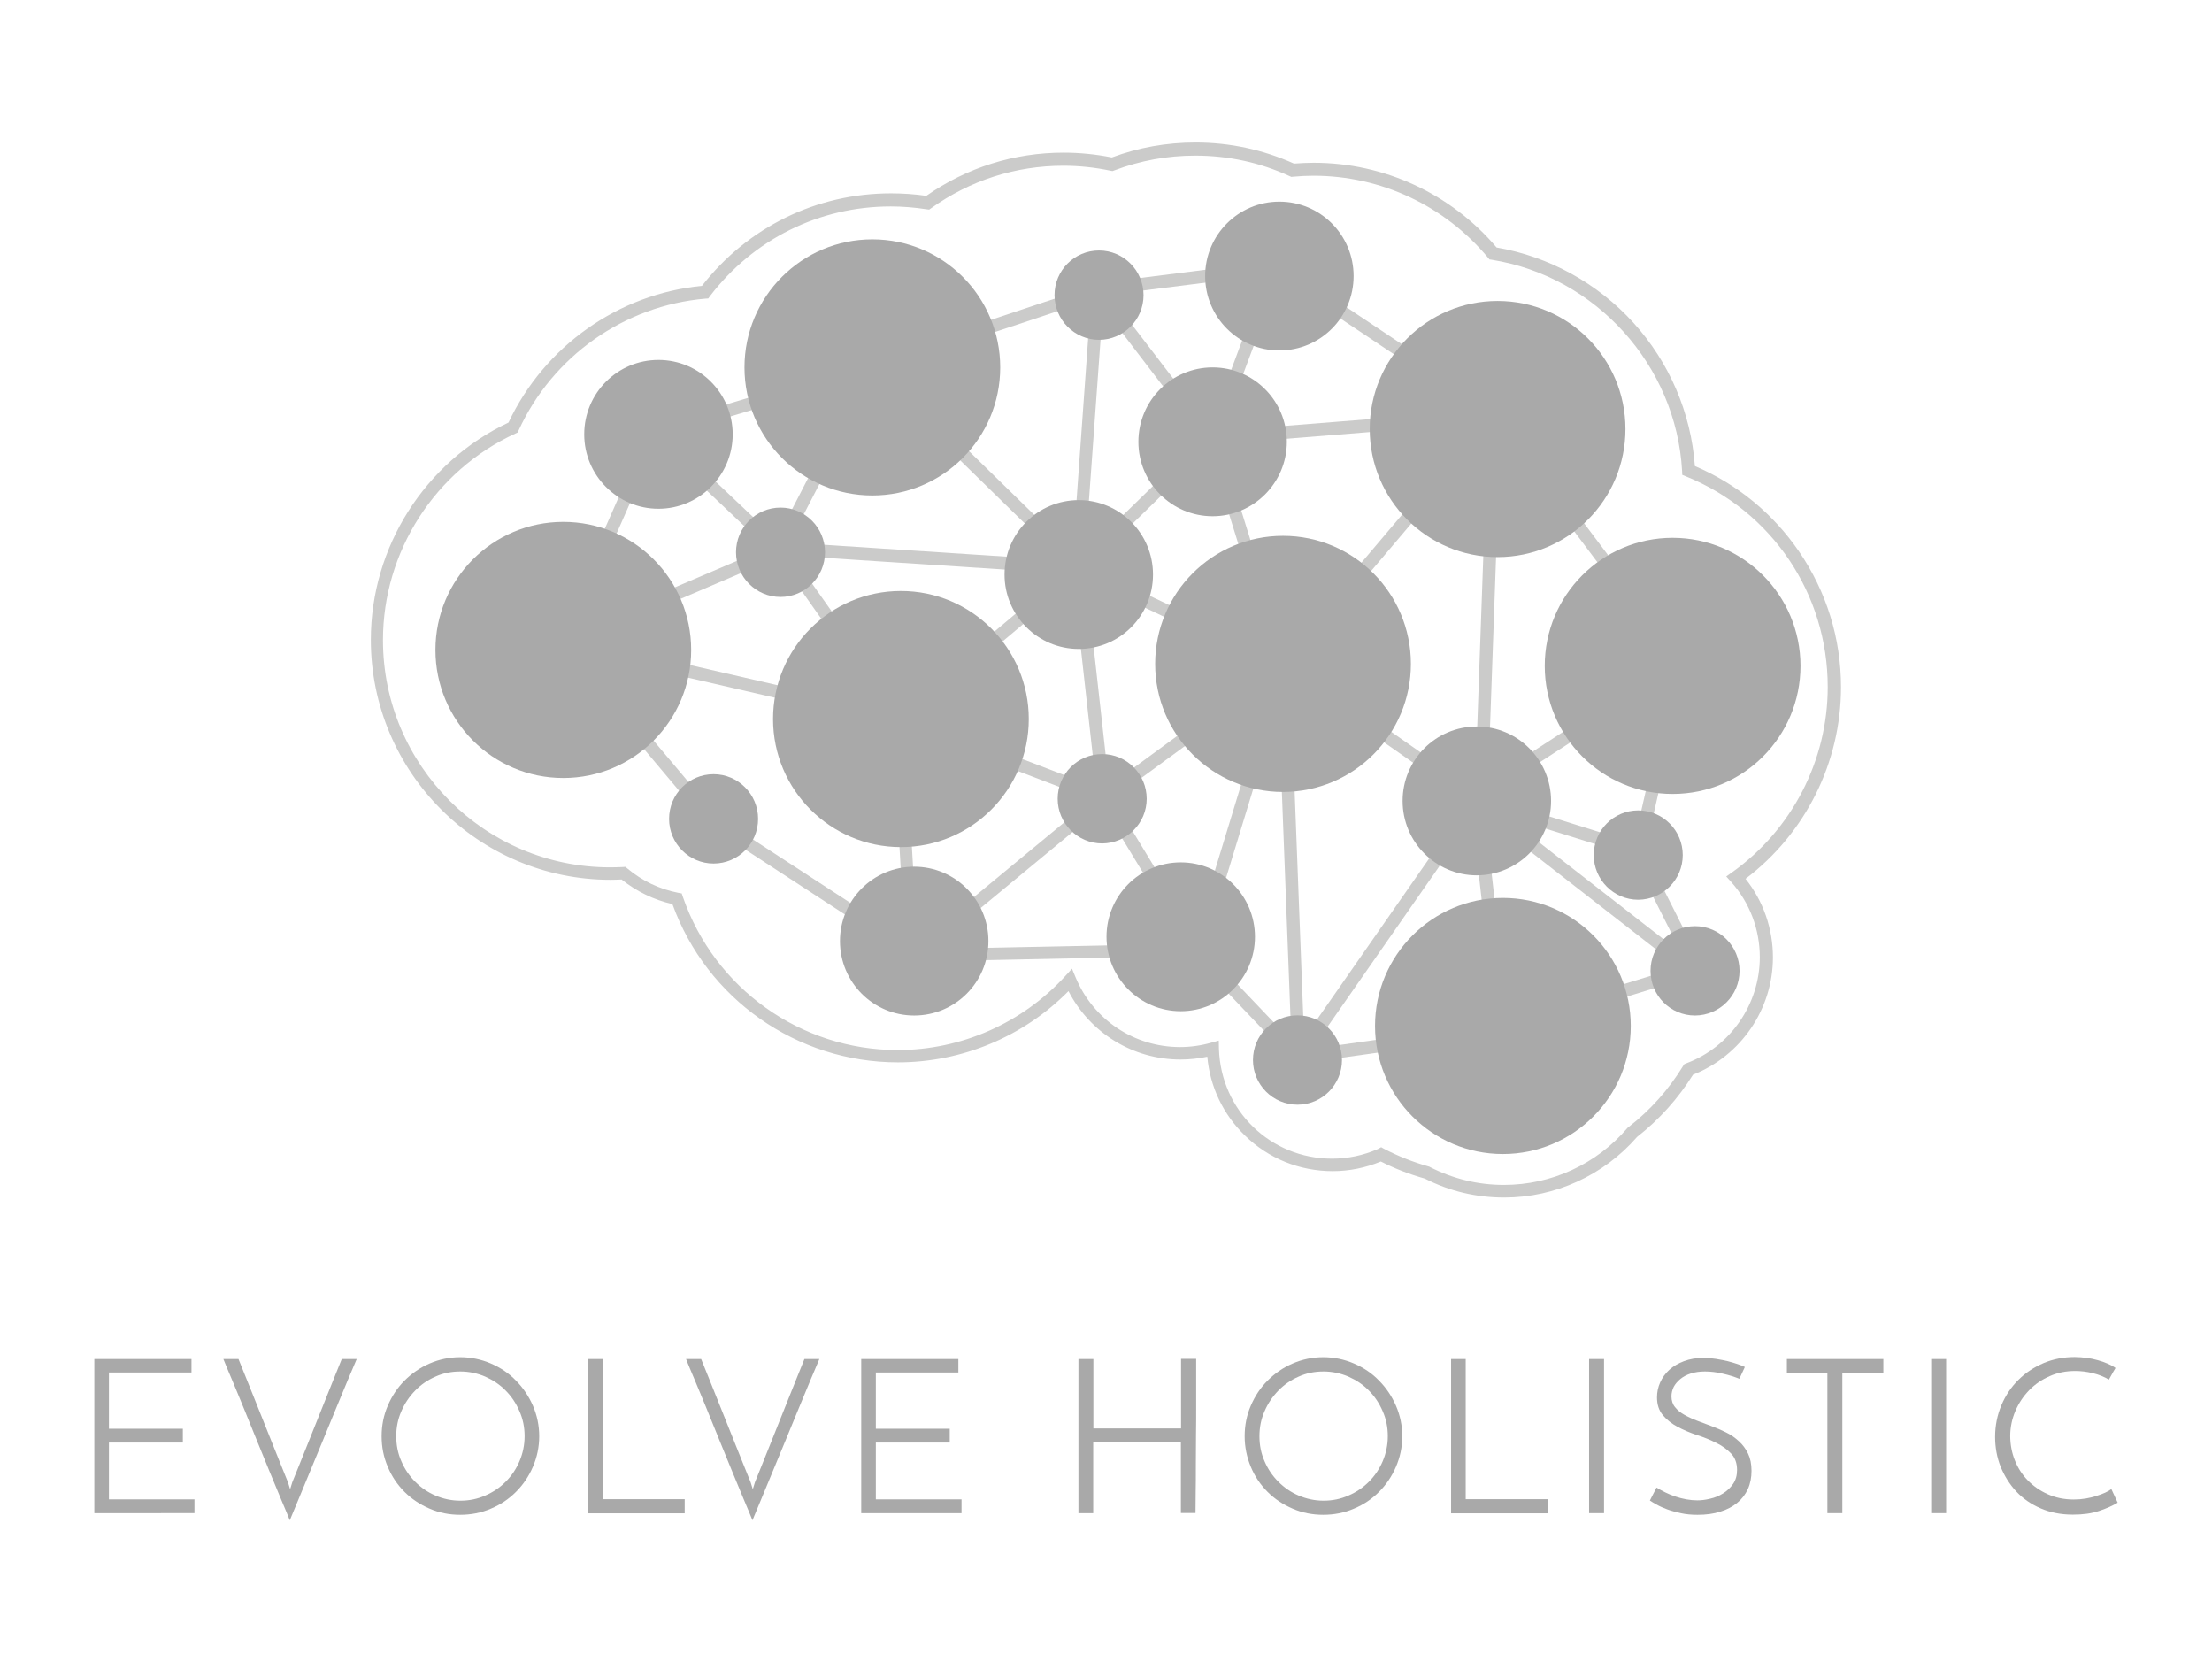 <?xml version="1.0" encoding="utf-8"?>
<!-- Generator: Adobe Illustrator 21.0.2, SVG Export Plug-In . SVG Version: 6.00 Build 0)  -->
<svg version="1.1" id="Layer_1" xmlns="http://www.w3.org/2000/svg" xmlns:xlink="http://www.w3.org/1999/xlink" x="0px" y="0px"
	 viewBox="0 0 1332 996" style="enable-background:new 0 0 1332 996;" xml:space="preserve">
<style type="text/css">
	.Arched_x0020_Green{fill:url(#SVGID_1_);stroke:#FFFFFF;stroke-width:0.25;stroke-miterlimit:1;}
	.st0{fill:#A9A9A9;}
	.st1{clip-path:url(#SVGID_3_);}
	.st2{clip-path:url(#SVGID_5_);fill:#CBCBCA;}
	.st3{clip-path:url(#SVGID_7_);}
	.st4{clip-path:url(#SVGID_9_);fill:#CBCBCA;}
	.st5{clip-path:url(#SVGID_11_);}
	.st6{clip-path:url(#SVGID_13_);fill:#CBCBCA;}
	.st7{clip-path:url(#SVGID_15_);}
	.st8{clip-path:url(#SVGID_17_);fill:#CBCBCA;}
	.st9{clip-path:url(#SVGID_19_);}
	.st10{clip-path:url(#SVGID_21_);fill:#CBCBCA;}
	.st11{clip-path:url(#SVGID_23_);}
	.st12{clip-path:url(#SVGID_25_);fill:#CBCBCA;}
	.st13{clip-path:url(#SVGID_27_);}
	.st14{clip-path:url(#SVGID_29_);fill:#CBCBCA;}
	.st15{clip-path:url(#SVGID_31_);}
	.st16{clip-path:url(#SVGID_33_);fill:#CBCBCA;}
	.st17{clip-path:url(#SVGID_35_);}
	.st18{clip-path:url(#SVGID_37_);fill:#CBCBCA;}
	.st19{clip-path:url(#SVGID_39_);}
	.st20{clip-path:url(#SVGID_41_);fill:#CBCBCA;}
	.st21{clip-path:url(#SVGID_43_);}
	.st22{clip-path:url(#SVGID_45_);fill:#CBCBCA;}
	.st23{clip-path:url(#SVGID_47_);}
	.st24{clip-path:url(#SVGID_49_);fill:#CBCBCA;}
	.st25{clip-path:url(#SVGID_51_);}
	.st26{clip-path:url(#SVGID_53_);fill:#CBCBCA;}
	.st27{clip-path:url(#SVGID_55_);}
	.st28{clip-path:url(#SVGID_57_);fill:#CBCBCA;}
	.st29{clip-path:url(#SVGID_59_);}
	.st30{clip-path:url(#SVGID_61_);fill:#CBCBCA;}
	.st31{clip-path:url(#SVGID_63_);}
	.st32{clip-path:url(#SVGID_65_);fill:#CBCBCA;}
	.st33{clip-path:url(#SVGID_67_);}
	.st34{clip-path:url(#SVGID_69_);fill:#CBCBCA;}
	.st35{clip-path:url(#SVGID_71_);}
	.st36{clip-path:url(#SVGID_73_);fill:#CBCBCA;}
	.st37{clip-path:url(#SVGID_75_);}
	.st38{clip-path:url(#SVGID_77_);fill:#CBCBCA;}
	.st39{clip-path:url(#SVGID_79_);}
	.st40{clip-path:url(#SVGID_81_);fill:#CBCBCA;}
	.st41{clip-path:url(#SVGID_83_);}
	.st42{clip-path:url(#SVGID_85_);fill:#CBCBCA;}
	.st43{clip-path:url(#SVGID_87_);}
	.st44{clip-path:url(#SVGID_89_);fill:#CBCBCA;}
	.st45{clip-path:url(#SVGID_91_);}
	.st46{clip-path:url(#SVGID_93_);fill:#CBCBCA;}
	.st47{clip-path:url(#SVGID_95_);}
	.st48{clip-path:url(#SVGID_97_);fill:#CBCBCA;}
	.st49{clip-path:url(#SVGID_99_);}
	.st50{clip-path:url(#SVGID_101_);fill:#CBCBCA;}
	.st51{clip-path:url(#SVGID_103_);}
	.st52{clip-path:url(#SVGID_105_);fill:#CBCBCA;}
	.st53{clip-path:url(#SVGID_107_);}
	.st54{clip-path:url(#SVGID_109_);fill:#CBCBCA;}
	.st55{clip-path:url(#SVGID_111_);}
	.st56{clip-path:url(#SVGID_113_);fill:#CBCBCA;}
	.st57{clip-path:url(#SVGID_115_);}
	.st58{clip-path:url(#SVGID_117_);fill:#CBCBCA;}
	.st59{clip-path:url(#SVGID_119_);}
	.st60{clip-path:url(#SVGID_121_);fill:#CBCBCA;}
	.st61{clip-path:url(#SVGID_123_);}
	.st62{clip-path:url(#SVGID_125_);fill:#CBCBCA;}
	.st63{clip-path:url(#SVGID_127_);}
	.st64{clip-path:url(#SVGID_129_);fill:#CBCBCA;}
	.st65{clip-path:url(#SVGID_131_);}
	.st66{clip-path:url(#SVGID_133_);fill:#CBCBCA;}
	.st67{clip-path:url(#SVGID_135_);}
	.st68{clip-path:url(#SVGID_137_);fill:#CBCBCA;}
	.st69{clip-path:url(#SVGID_139_);}
	.st70{clip-path:url(#SVGID_141_);fill:#CBCBCA;}
	.st71{clip-path:url(#SVGID_143_);}
	.st72{clip-path:url(#SVGID_145_);fill:#CBCBCA;}
	.st73{clip-path:url(#SVGID_147_);}
	.st74{clip-path:url(#SVGID_149_);fill:#CBCBCA;}
	.st75{clip-path:url(#SVGID_151_);}
	.st76{clip-path:url(#SVGID_153_);fill:#CBCBCA;}
	.st77{clip-path:url(#SVGID_155_);}
	.st78{clip-path:url(#SVGID_157_);fill:#CBCBCA;}
	.st79{clip-path:url(#SVGID_159_);}
	.st80{clip-path:url(#SVGID_161_);fill:#CBCBCA;}
	.st81{clip-path:url(#SVGID_163_);}
	.st82{clip-path:url(#SVGID_165_);fill:#CBCBCA;}
	.st83{clip-path:url(#SVGID_167_);}
	.st84{clip-path:url(#SVGID_169_);fill:#CBCBCA;}
	.st85{clip-path:url(#SVGID_171_);}
	.st86{clip-path:url(#SVGID_173_);fill:#CBCBCA;}
	.st87{clip-path:url(#SVGID_175_);}
	.st88{clip-path:url(#SVGID_177_);fill:#CBCBCA;}
	.st89{clip-path:url(#SVGID_179_);}
	.st90{clip-path:url(#SVGID_181_);fill:#CBCBCA;}
	.st91{clip-path:url(#SVGID_183_);}
	.st92{clip-path:url(#SVGID_185_);fill:#CBCBCA;}
	.st93{clip-path:url(#SVGID_187_);}
	.st94{clip-path:url(#SVGID_189_);fill:#A9A9A9;}
	.st95{clip-path:url(#SVGID_191_);}
	.st96{clip-path:url(#SVGID_193_);fill:#A9A9A9;}
	.st97{clip-path:url(#SVGID_195_);}
	.st98{clip-path:url(#SVGID_197_);fill:#A9A9A9;}
	.st99{clip-path:url(#SVGID_199_);}
	.st100{clip-path:url(#SVGID_201_);fill:#A9A9A9;}
	.st101{clip-path:url(#SVGID_203_);}
	.st102{clip-path:url(#SVGID_205_);fill:#A9A9A9;}
	.st103{clip-path:url(#SVGID_207_);}
	.st104{clip-path:url(#SVGID_209_);fill:#A9A9A9;}
	.st105{clip-path:url(#SVGID_211_);}
	.st106{clip-path:url(#SVGID_213_);fill:#A9A9A9;}
	.st107{clip-path:url(#SVGID_215_);}
	.st108{clip-path:url(#SVGID_217_);fill:#A9A9A9;}
	.st109{clip-path:url(#SVGID_219_);}
	.st110{clip-path:url(#SVGID_221_);fill:#A9A9A9;}
	.st111{clip-path:url(#SVGID_223_);}
	.st112{clip-path:url(#SVGID_225_);fill:#A9A9A9;}
	.st113{clip-path:url(#SVGID_227_);}
	.st114{clip-path:url(#SVGID_229_);fill:#A9A9A9;}
	.st115{clip-path:url(#SVGID_231_);}
	.st116{clip-path:url(#SVGID_233_);fill:#A9A9A9;}
	.st117{clip-path:url(#SVGID_235_);}
	.st118{clip-path:url(#SVGID_237_);fill:#A9A9A9;}
	.st119{clip-path:url(#SVGID_239_);}
	.st120{clip-path:url(#SVGID_241_);fill:#A9A9A9;}
	.st121{clip-path:url(#SVGID_243_);}
	.st122{clip-path:url(#SVGID_245_);fill:#A9A9A9;}
	.st123{clip-path:url(#SVGID_247_);}
	.st124{clip-path:url(#SVGID_249_);fill:#A9A9A9;}
	.st125{clip-path:url(#SVGID_251_);}
	.st126{clip-path:url(#SVGID_253_);fill:#A9A9A9;}
	.st127{clip-path:url(#SVGID_255_);}
	.st128{clip-path:url(#SVGID_257_);fill:#A9A9A9;}
	.st129{clip-path:url(#SVGID_259_);}
	.st130{clip-path:url(#SVGID_261_);fill:#A9A9A9;}
	.st131{clip-path:url(#SVGID_263_);}
	.st132{clip-path:url(#SVGID_265_);fill:#A9A9A9;}
	.st133{clip-path:url(#SVGID_267_);}
	.st134{clip-path:url(#SVGID_269_);fill:#A9A9A9;}
	.st135{clip-path:url(#SVGID_271_);enable-background:new    ;}
	.st136{clip-path:url(#SVGID_273_);}
	.st137{clip-path:url(#SVGID_275_);}
	.st138{clip-path:url(#SVGID_277_);fill:#CBCBCA;}
</style>
<linearGradient id="SVGID_1_" gradientUnits="userSpaceOnUse" x1="-1003.631" y1="-377.42" x2="-1002.924" y2="-378.127">
	<stop  offset="0" style="stop-color:#64AA52"/>
	<stop  offset="0.983" style="stop-color:#273820"/>
</linearGradient>
<g>
	<g>
		<path class="st0" d="M56.8,911v-92.8h58.5v8.1H65.6v33.9h44.5v8.3H65.6v34.2h51.5v8.3H56.8z"/>
		<path class="st0" d="M143.6,818.2c1.2,2.9,2.6,6.4,4.2,10.4c1.6,4,3.3,8.2,5.1,12.7c1.8,4.5,3.7,9.2,5.6,14
			c1.9,4.8,3.8,9.5,5.6,14c1.8,4.5,3.5,8.8,5.1,12.7c1.6,4,3,7.5,4.2,10.4l1.3,4.2l1.3-4.2c1.2-2.9,2.6-6.4,4.2-10.4
			c1.6-4,3.3-8.2,5.1-12.7c1.8-4.5,3.7-9.2,5.6-14c1.9-4.8,3.8-9.5,5.6-14c1.8-4.5,3.5-8.8,5.1-12.7c1.6-4,3-7.5,4.2-10.4h9
			c-1.4,3.2-3.1,7.4-5.3,12.5c-2.1,5.1-4.4,10.7-7,16.9c-2.5,6.2-5.1,12.5-7.9,19.2c-2.7,6.6-5.4,13-7.9,19.1
			c-2.5,6.1-4.9,11.7-7,16.9c-2.2,5.2-3.9,9.3-5.2,12.5c-1.3-3.2-3-7.4-5.2-12.5c-2.2-5.2-4.5-10.8-7-16.9
			c-2.5-6.1-5.1-12.5-7.8-19.1c-2.7-6.6-5.3-13-7.8-19.2c-2.5-6.2-4.9-11.8-7-16.9c-2.2-5.1-3.9-9.3-5.2-12.5H143.6z"/>
		<path class="st0" d="M229.8,864.7c0-6.5,1.2-12.6,3.7-18.4c2.5-5.8,5.8-10.8,10.1-15.1c4.3-4.3,9.3-7.8,15.1-10.3
			c5.8-2.5,11.9-3.8,18.4-3.8s12.7,1.3,18.5,3.8c5.8,2.5,10.9,5.9,15.1,10.3c4.3,4.3,7.7,9.4,10.2,15.1c2.5,5.8,3.8,11.9,3.8,18.4
			s-1.3,12.6-3.8,18.4c-2.5,5.8-5.9,10.8-10.2,15.1c-4.3,4.3-9.3,7.7-15.1,10.1c-5.8,2.5-12,3.7-18.5,3.7s-12.6-1.2-18.4-3.7
			c-5.8-2.5-10.8-5.8-15.1-10.1c-4.3-4.3-7.7-9.3-10.1-15.1C231,877.3,229.8,871.2,229.8,864.7z M238.6,864.7c0,5.4,1,10.4,3.1,15.1
			c2,4.7,4.8,8.8,8.3,12.3c3.5,3.5,7.5,6.3,12.2,8.3c4.7,2,9.7,3.1,15,3.1c5.3,0,10.3-1,15-3.1c4.7-2,8.8-4.8,12.3-8.3
			c3.5-3.5,6.3-7.6,8.3-12.3c2-4.7,3.1-9.8,3.1-15.1c0-5.4-1-10.4-3.1-15.1c-2-4.7-4.8-8.9-8.3-12.4c-3.5-3.6-7.6-6.3-12.3-8.4
			c-4.7-2-9.7-3.1-15-3.1c-5.4,0-10.4,1-15,3.1c-4.6,2-8.7,4.8-12.2,8.4c-3.5,3.6-6.3,7.7-8.3,12.4
			C239.6,854.3,238.6,859.3,238.6,864.7z"/>
		<path class="st0" d="M354.1,911v-92.8h8.8v84.4h49.4v8.5H354.1z"/>
		<path class="st0" d="M422.2,818.2c1.2,2.9,2.6,6.4,4.2,10.4c1.6,4,3.3,8.2,5.1,12.7c1.8,4.5,3.7,9.2,5.6,14
			c1.9,4.8,3.8,9.5,5.6,14c1.8,4.5,3.5,8.8,5.1,12.7c1.6,4,3,7.5,4.2,10.4l1.3,4.2l1.3-4.2c1.2-2.9,2.6-6.4,4.2-10.4
			c1.6-4,3.3-8.2,5.1-12.7c1.8-4.5,3.7-9.2,5.6-14c1.9-4.8,3.8-9.5,5.6-14c1.8-4.5,3.5-8.8,5.1-12.7c1.6-4,3-7.5,4.2-10.4h9
			c-1.4,3.2-3.1,7.4-5.3,12.5c-2.1,5.1-4.4,10.7-7,16.9c-2.5,6.2-5.1,12.5-7.9,19.2c-2.7,6.6-5.4,13-7.9,19.1
			c-2.5,6.1-4.9,11.7-7,16.9c-2.2,5.2-3.9,9.3-5.2,12.5c-1.3-3.2-3-7.4-5.2-12.5c-2.2-5.2-4.5-10.8-7-16.9
			c-2.5-6.1-5.1-12.5-7.8-19.1c-2.7-6.6-5.3-13-7.8-19.2c-2.5-6.2-4.9-11.8-7-16.9c-2.2-5.1-3.9-9.3-5.2-12.5H422.2z"/>
		<path class="st0" d="M518.6,911v-92.8h58.5v8.1h-49.7v33.9h44.5v8.3h-44.5v34.2H579v8.3H518.6z"/>
		<path class="st0" d="M649.4,911v-92.8h9V860h52.8v-41.9h9.1c0,3,0,7,0,11.9c0,4.9,0,10.3,0,16.1c0,5.9,0,12-0.1,18.3
			c0,6.4-0.1,12.5-0.1,18.3c0,5.9,0,11.2-0.1,16.2c0,4.9-0.1,8.9-0.1,12h-8.8v-42.5h-52.8V911H649.4z"/>
		<path class="st0" d="M749.5,864.7c0-6.5,1.2-12.6,3.7-18.4c2.5-5.8,5.8-10.8,10.1-15.1c4.3-4.3,9.3-7.8,15.1-10.3
			c5.8-2.5,11.9-3.8,18.4-3.8s12.7,1.3,18.5,3.8c5.8,2.5,10.9,5.9,15.1,10.3c4.3,4.3,7.7,9.4,10.2,15.1c2.5,5.8,3.8,11.9,3.8,18.4
			s-1.3,12.6-3.8,18.4c-2.5,5.8-5.9,10.8-10.2,15.1c-4.3,4.3-9.3,7.7-15.1,10.1c-5.8,2.5-12,3.7-18.5,3.7s-12.6-1.2-18.4-3.7
			c-5.8-2.5-10.8-5.8-15.1-10.1c-4.3-4.3-7.7-9.3-10.1-15.1C750.8,877.3,749.5,871.2,749.5,864.7z M758.4,864.7
			c0,5.4,1,10.4,3.1,15.1c2,4.7,4.8,8.8,8.3,12.3c3.5,3.5,7.5,6.3,12.2,8.3c4.7,2,9.7,3.1,15,3.1c5.3,0,10.3-1,15-3.1
			c4.7-2,8.8-4.8,12.3-8.3c3.5-3.5,6.3-7.6,8.3-12.3c2-4.7,3.1-9.8,3.1-15.1c0-5.4-1-10.4-3.1-15.1c-2-4.7-4.8-8.9-8.3-12.4
			c-3.5-3.6-7.6-6.3-12.3-8.4c-4.7-2-9.7-3.1-15-3.1c-5.4,0-10.4,1-15,3.1c-4.6,2-8.7,4.8-12.2,8.4c-3.5,3.6-6.3,7.7-8.3,12.4
			C759.4,854.3,758.4,859.3,758.4,864.7z"/>
		<path class="st0" d="M873.8,911v-92.8h8.8v84.4H932v8.5H873.8z"/>
		<path class="st0" d="M956.9,818.2h9V911h-9V818.2z"/>
		<path class="st0" d="M1050.7,823l-3.3,7.1c-3-1.2-6.4-2.3-10.1-3.1c-3.7-0.9-7.3-1.3-10.7-1.3c-3.1,0-5.9,0.4-8.4,1.2
			c-2.5,0.8-4.6,1.9-6.3,3.3c-1.7,1.4-3.1,3-4,4.7c-0.9,1.8-1.4,3.7-1.4,5.8c0,2.5,0.7,4.7,2.1,6.4c1.4,1.8,3.2,3.3,5.5,4.6
			c2.3,1.3,4.8,2.5,7.7,3.6c2.9,1.1,5.8,2.2,8.8,3.3c3,1.1,5.9,2.4,8.8,3.8c2.9,1.4,5.4,3.2,7.7,5.3c2.3,2.1,4.1,4.5,5.5,7.4
			c1.4,2.9,2.1,6.3,2.1,10.4c0,4.1-0.7,7.7-2.2,11c-1.5,3.3-3.6,6-6.4,8.3c-2.8,2.3-6.2,4.1-10.2,5.3c-4,1.3-8.6,1.9-13.7,1.9
			c-3.6,0-7-0.3-10.1-1c-3.1-0.7-5.8-1.4-8.2-2.3c-2.4-0.9-4.5-1.8-6.2-2.8c-1.8-1-3.2-1.8-4.2-2.5l4-7.8c1.6,1,3.3,1.9,5.3,2.9
			c2,1,4,1.8,6.1,2.5c2.1,0.7,4.3,1.3,6.6,1.7c2.3,0.4,4.5,0.6,6.6,0.6c2.3,0,4.9-0.3,7.7-1c2.8-0.6,5.4-1.7,7.8-3.2
			c2.4-1.5,4.4-3.4,6-5.7c1.6-2.3,2.4-5.1,2.4-8.4c0-4.1-1.2-7.4-3.6-9.9c-2.4-2.5-5.4-4.7-8.9-6.4c-3.6-1.8-7.4-3.4-11.6-4.7
			c-4.2-1.4-8-3-11.6-4.9c-3.6-1.9-6.5-4.2-8.9-7c-2.4-2.8-3.6-6.4-3.6-10.8c0-3.1,0.6-6.1,1.9-9c1.3-2.9,3.1-5.4,5.5-7.6
			c2.4-2.2,5.4-3.9,8.8-5.2c3.5-1.3,7.4-2,11.7-2c2.4,0,4.9,0.2,7.5,0.6c2.6,0.4,5,0.9,7.2,1.4c2.3,0.6,4.3,1.2,6.1,1.8
			C1048.4,822,1049.8,822.5,1050.7,823z"/>
		<path class="st0" d="M1134.1,818.2v8.4h-24.7V911h-9v-84.4H1076v-8.4H1134.1z"/>
		<path class="st0" d="M1162.9,818.2h9V911h-9V818.2z"/>
		<path class="st0" d="M1275.2,904.7c-2.8,1.7-6.5,3.4-11,4.9c-4.6,1.6-9.9,2.3-16,2.3c-7.2,0-13.7-1.3-19.4-3.8
			c-5.8-2.5-10.7-5.9-14.7-10.2c-4-4.3-7.1-9.3-9.4-14.9c-2.2-5.6-3.3-11.6-3.3-17.9c0-6.8,1.3-13.2,3.8-19.1
			c2.5-5.9,5.9-11,10.3-15.3c4.3-4.3,9.4-7.6,15.2-10.1c5.8-2.4,12-3.6,18.6-3.6c2.3,0,4.7,0.2,7.1,0.5c2.4,0.3,4.7,0.8,6.8,1.4
			c2.2,0.6,4.2,1.3,6,2.1c1.8,0.8,3.4,1.6,4.7,2.6c-0.4,0.7-0.8,1.3-1,1.7c-0.3,0.4-0.5,0.9-0.8,1.4c-0.3,0.5-0.6,1-0.9,1.6
			c-0.3,0.6-0.8,1.4-1.3,2.3c-2.8-1.7-6-3-9.7-3.9c-3.7-0.9-7.2-1.3-10.6-1.3c-5.5,0-10.6,1-15.3,3.1c-4.8,2.1-8.9,4.9-12.4,8.5
			c-3.5,3.6-6.3,7.8-8.3,12.5c-2,4.7-3.1,9.7-3.1,15c0,5,0.9,9.9,2.7,14.5c1.8,4.6,4.4,8.7,7.8,12.2c3.4,3.5,7.4,6.3,12.1,8.4
			c4.7,2.1,9.9,3.2,15.6,3.2c2.5,0,4.9-0.2,7.3-0.6c2.3-0.4,4.5-0.9,6.5-1.6c2-0.6,3.7-1.3,5.3-2c1.5-0.7,2.7-1.4,3.6-2.1
			L1275.2,904.7z"/>
	</g>
	<g>
		<defs>
			
				<rect id="SVGID_2_" x="778.1" y="360.2" transform="matrix(3.555604e-02 -0.999 0.999 3.555604e-02 500.458 1246.547)" width="235.9" height="7.7"/>
		</defs>
		<clipPath id="SVGID_3_">
			<use xlink:href="#SVGID_2_"  style="overflow:visible;"/>
		</clipPath>
		<g class="st1">
			<defs>
				<rect id="SVGID_4_" x="216.1" y="81" width="900" height="644"/>
			</defs>
			<clipPath id="SVGID_5_">
				<use xlink:href="#SVGID_4_"  style="overflow:visible;"/>
			</clipPath>
			<rect x="883.1" y="241" class="st2" width="26" height="246"/>
		</g>
	</g>
	<g>
		<defs>
			<polygon id="SVGID_6_" points="544.4,438 334.1,389.5 335.8,382 546.1,430.5 			"/>
		</defs>
		<clipPath id="SVGID_7_">
			<use xlink:href="#SVGID_6_"  style="overflow:visible;"/>
		</clipPath>
		<g class="st3">
			<defs>
				<rect id="SVGID_8_" x="216.1" y="81" width="900" height="644"/>
			</defs>
			<clipPath id="SVGID_9_">
				<use xlink:href="#SVGID_8_"  style="overflow:visible;"/>
			</clipPath>
			<rect x="329.1" y="377" class="st4" width="222" height="66"/>
		</g>
	</g>
	<g>
		<defs>
			<polygon id="SVGID_10_" points="541,439 536.1,433.1 650.1,337 655.1,342.9 			"/>
		</defs>
		<clipPath id="SVGID_11_">
			<use xlink:href="#SVGID_10_"  style="overflow:visible;"/>
		</clipPath>
		<g class="st5">
			<defs>
				<rect id="SVGID_12_" x="216.1" y="81" width="900" height="644"/>
			</defs>
			<clipPath id="SVGID_13_">
				<use xlink:href="#SVGID_12_"  style="overflow:visible;"/>
			</clipPath>
			<rect x="531.1" y="332" class="st6" width="129" height="112"/>
		</g>
	</g>
	<g>
		<defs>
			<polygon id="SVGID_14_" points="652.6,346 465.1,333.8 465.6,326 653.1,338.2 			"/>
		</defs>
		<clipPath id="SVGID_15_">
			<use xlink:href="#SVGID_14_"  style="overflow:visible;"/>
		</clipPath>
		<g class="st7">
			<defs>
				<rect id="SVGID_16_" x="216.1" y="81" width="900" height="644"/>
			</defs>
			<clipPath id="SVGID_17_">
				<use xlink:href="#SVGID_16_"  style="overflow:visible;"/>
			</clipPath>
			<rect x="460.1" y="321" class="st8" width="198" height="30"/>
		</g>
	</g>
	<g>
		<defs>
			
				<rect id="SVGID_18_" x="427.8" y="240.6" transform="matrix(0.687 -0.726 0.726 0.687 -79.669 405.927)" width="7.6" height="109.8"/>
		</defs>
		<clipPath id="SVGID_19_">
			<use xlink:href="#SVGID_18_"  style="overflow:visible;"/>
		</clipPath>
		<g class="st9">
			<defs>
				<rect id="SVGID_20_" x="216.1" y="81" width="900" height="644"/>
			</defs>
			<clipPath id="SVGID_21_">
				<use xlink:href="#SVGID_20_"  style="overflow:visible;"/>
			</clipPath>
			<rect x="384.1" y="250" class="st10" width="95" height="91"/>
		</g>
	</g>
	<g>
		<defs>
			<polygon id="SVGID_22_" points="340.1,392 333.1,388.9 392.1,255 399.1,258.1 			"/>
		</defs>
		<clipPath id="SVGID_23_">
			<use xlink:href="#SVGID_22_"  style="overflow:visible;"/>
		</clipPath>
		<g class="st11">
			<defs>
				<rect id="SVGID_24_" x="216.1" y="81" width="900" height="644"/>
			</defs>
			<clipPath id="SVGID_25_">
				<use xlink:href="#SVGID_24_"  style="overflow:visible;"/>
			</clipPath>
			<rect x="328.1" y="250" class="st12" width="76" height="147"/>
		</g>
	</g>
	<g>
		<defs>
			<polygon id="SVGID_26_" points="428.2,499 333.1,385.9 338.9,381 434.1,494 			"/>
		</defs>
		<clipPath id="SVGID_27_">
			<use xlink:href="#SVGID_26_"  style="overflow:visible;"/>
		</clipPath>
		<g class="st13">
			<defs>
				<rect id="SVGID_28_" x="216.1" y="81" width="900" height="644"/>
			</defs>
			<clipPath id="SVGID_29_">
				<use xlink:href="#SVGID_28_"  style="overflow:visible;"/>
			</clipPath>
			<rect x="328.1" y="376" class="st14" width="111" height="128"/>
		</g>
	</g>
	<g>
		<defs>
			<polygon id="SVGID_30_" points="550.9,578 424.1,495.4 428.2,489 555.1,571.6 			"/>
		</defs>
		<clipPath id="SVGID_31_">
			<use xlink:href="#SVGID_30_"  style="overflow:visible;"/>
		</clipPath>
		<g class="st15">
			<defs>
				<rect id="SVGID_32_" x="216.1" y="81" width="900" height="644"/>
			</defs>
			<clipPath id="SVGID_33_">
				<use xlink:href="#SVGID_32_"  style="overflow:visible;"/>
			</clipPath>
			<rect x="419.1" y="484" class="st16" width="141" height="99"/>
		</g>
	</g>
	<g>
		<defs>
			<polygon id="SVGID_34_" points="545.6,580 537.1,429.4 544.5,429 553.1,579.5 			"/>
		</defs>
		<clipPath id="SVGID_35_">
			<use xlink:href="#SVGID_34_"  style="overflow:visible;"/>
		</clipPath>
		<g class="st17">
			<defs>
				<rect id="SVGID_36_" x="216.1" y="81" width="900" height="644"/>
			</defs>
			<clipPath id="SVGID_37_">
				<use xlink:href="#SVGID_36_"  style="overflow:visible;"/>
			</clipPath>
			<rect x="532.1" y="424" class="st18" width="26" height="161"/>
		</g>
	</g>
	<g>
		<defs>
			<polygon id="SVGID_38_" points="667.3,485 537.1,435.2 539.8,428 670.1,477.8 			"/>
		</defs>
		<clipPath id="SVGID_39_">
			<use xlink:href="#SVGID_38_"  style="overflow:visible;"/>
		</clipPath>
		<g class="st19">
			<defs>
				<rect id="SVGID_40_" x="216.1" y="81" width="900" height="644"/>
			</defs>
			<clipPath id="SVGID_41_">
				<use xlink:href="#SVGID_40_"  style="overflow:visible;"/>
			</clipPath>
			<rect x="532.1" y="423" class="st20" width="143" height="67"/>
		</g>
	</g>
	<g>
		<defs>
			<polygon id="SVGID_42_" points="540.8,438 464.1,329.4 470.4,325 547.1,433.6 			"/>
		</defs>
		<clipPath id="SVGID_43_">
			<use xlink:href="#SVGID_42_"  style="overflow:visible;"/>
		</clipPath>
		<g class="st21">
			<defs>
				<rect id="SVGID_44_" x="216.1" y="81" width="900" height="644"/>
			</defs>
			<clipPath id="SVGID_45_">
				<use xlink:href="#SVGID_44_"  style="overflow:visible;"/>
			</clipPath>
			<rect x="459.1" y="320" class="st22" width="93" height="123"/>
		</g>
	</g>
	<g>
		<defs>
			<polygon id="SVGID_46_" points="470.9,335 464.1,331.5 524.2,215 531.1,218.5 			"/>
		</defs>
		<clipPath id="SVGID_47_">
			<use xlink:href="#SVGID_46_"  style="overflow:visible;"/>
		</clipPath>
		<g class="st23">
			<defs>
				<rect id="SVGID_48_" x="216.1" y="81" width="900" height="644"/>
			</defs>
			<clipPath id="SVGID_49_">
				<use xlink:href="#SVGID_48_"  style="overflow:visible;"/>
			</clipPath>
			<rect x="459.1" y="210" class="st24" width="77" height="130"/>
		</g>
	</g>
	<g>
		<defs>
			<polygon id="SVGID_50_" points="392.3,265 390.1,257.7 528.8,216 531.1,223.3 			"/>
		</defs>
		<clipPath id="SVGID_51_">
			<use xlink:href="#SVGID_50_"  style="overflow:visible;"/>
		</clipPath>
		<g class="st25">
			<defs>
				<rect id="SVGID_52_" x="216.1" y="81" width="900" height="644"/>
			</defs>
			<clipPath id="SVGID_53_">
				<use xlink:href="#SVGID_52_"  style="overflow:visible;"/>
			</clipPath>
			<rect x="385.1" y="211" class="st26" width="151" height="59"/>
		</g>
	</g>
	<g>
		<defs>
			<polygon id="SVGID_54_" points="523.5,225 521.1,217.7 664.6,170 667.1,177.3 			"/>
		</defs>
		<clipPath id="SVGID_55_">
			<use xlink:href="#SVGID_54_"  style="overflow:visible;"/>
		</clipPath>
		<g class="st27">
			<defs>
				<rect id="SVGID_56_" x="216.1" y="81" width="900" height="644"/>
			</defs>
			<clipPath id="SVGID_57_">
				<use xlink:href="#SVGID_56_"  style="overflow:visible;"/>
			</clipPath>
			<rect x="516.1" y="165" class="st28" width="156" height="65"/>
		</g>
	</g>
	<g>
		<defs>
			<polygon id="SVGID_58_" points="652.5,346 645.1,345.4 657.6,171 665.1,171.5 			"/>
		</defs>
		<clipPath id="SVGID_59_">
			<use xlink:href="#SVGID_58_"  style="overflow:visible;"/>
		</clipPath>
		<g class="st29">
			<defs>
				<rect id="SVGID_60_" x="216.1" y="81" width="900" height="644"/>
			</defs>
			<clipPath id="SVGID_61_">
				<use xlink:href="#SVGID_60_"  style="overflow:visible;"/>
			</clipPath>
			<rect x="640.1" y="166" class="st30" width="30" height="185"/>
		</g>
	</g>
	<g>
		<defs>
			<polygon id="SVGID_62_" points="649.4,347 644.1,341.5 729.8,258 735.1,263.5 			"/>
		</defs>
		<clipPath id="SVGID_63_">
			<use xlink:href="#SVGID_62_"  style="overflow:visible;"/>
		</clipPath>
		<g class="st31">
			<defs>
				<rect id="SVGID_64_" x="216.1" y="81" width="900" height="644"/>
			</defs>
			<clipPath id="SVGID_65_">
				<use xlink:href="#SVGID_64_"  style="overflow:visible;"/>
			</clipPath>
			<rect x="639.1" y="253" class="st32" width="101" height="99"/>
		</g>
	</g>
	<g>
		<defs>
			<polygon id="SVGID_66_" points="732.2,269 725.1,266.3 765.9,157 773.1,159.7 			"/>
		</defs>
		<clipPath id="SVGID_67_">
			<use xlink:href="#SVGID_66_"  style="overflow:visible;"/>
		</clipPath>
		<g class="st33">
			<defs>
				<rect id="SVGID_68_" x="216.1" y="81" width="900" height="644"/>
			</defs>
			<clipPath id="SVGID_69_">
				<use xlink:href="#SVGID_68_"  style="overflow:visible;"/>
			</clipPath>
			<rect x="720.1" y="152" class="st34" width="58" height="122"/>
		</g>
	</g>
	<g>
		<defs>
			
				<rect id="SVGID_70_" x="657.1" y="164.1" transform="matrix(0.992 -0.125 0.125 0.992 -15.373 90.442)" width="114.9" height="7.7"/>
		</defs>
		<clipPath id="SVGID_71_">
			<use xlink:href="#SVGID_70_"  style="overflow:visible;"/>
		</clipPath>
		<g class="st35">
			<defs>
				<rect id="SVGID_72_" x="216.1" y="81" width="900" height="644"/>
			</defs>
			<clipPath id="SVGID_73_">
				<use xlink:href="#SVGID_72_"  style="overflow:visible;"/>
			</clipPath>
			<rect x="652.1" y="152" class="st36" width="125" height="32"/>
		</g>
	</g>
	<g>
		<defs>
			<polygon id="SVGID_74_" points="729,270 656.1,174.7 662.1,170 735.1,265.3 			"/>
		</defs>
		<clipPath id="SVGID_75_">
			<use xlink:href="#SVGID_74_"  style="overflow:visible;"/>
		</clipPath>
		<g class="st37">
			<defs>
				<rect id="SVGID_76_" x="216.1" y="81" width="900" height="644"/>
			</defs>
			<clipPath id="SVGID_77_">
				<use xlink:href="#SVGID_76_"  style="overflow:visible;"/>
			</clipPath>
			<rect x="651.1" y="165" class="st38" width="89" height="110"/>
		</g>
	</g>
	<g>
		<defs>
			<polygon id="SVGID_78_" points="769.8,405 725.1,261.3 732.4,259 777.1,402.7 			"/>
		</defs>
		<clipPath id="SVGID_79_">
			<use xlink:href="#SVGID_78_"  style="overflow:visible;"/>
		</clipPath>
		<g class="st39">
			<defs>
				<rect id="SVGID_80_" x="216.1" y="81" width="900" height="644"/>
			</defs>
			<clipPath id="SVGID_81_">
				<use xlink:href="#SVGID_80_"  style="overflow:visible;"/>
			</clipPath>
			<rect x="720.1" y="254" class="st40" width="62" height="156"/>
		</g>
	</g>
	<g>
		<defs>
			<polygon id="SVGID_82_" points="772.9,406 767.1,401 899.2,245 905.1,250 			"/>
		</defs>
		<clipPath id="SVGID_83_">
			<use xlink:href="#SVGID_82_"  style="overflow:visible;"/>
		</clipPath>
		<g class="st41">
			<defs>
				<rect id="SVGID_84_" x="216.1" y="81" width="900" height="644"/>
			</defs>
			<clipPath id="SVGID_85_">
				<use xlink:href="#SVGID_84_"  style="overflow:visible;"/>
			</clipPath>
			<rect x="762.1" y="240" class="st42" width="148" height="171"/>
		</g>
	</g>
	<g>
		<defs>
			<polygon id="SVGID_86_" points="726.7,268 726.1,260.2 904.5,246 905.1,253.7 			"/>
		</defs>
		<clipPath id="SVGID_87_">
			<use xlink:href="#SVGID_86_"  style="overflow:visible;"/>
		</clipPath>
		<g class="st43">
			<defs>
				<rect id="SVGID_88_" x="216.1" y="81" width="900" height="644"/>
			</defs>
			<clipPath id="SVGID_89_">
				<use xlink:href="#SVGID_88_"  style="overflow:visible;"/>
			</clipPath>
			<rect x="721.1" y="241" class="st44" width="189" height="32"/>
		</g>
	</g>
	<g>
		<defs>
			<polygon id="SVGID_90_" points="661.4,485 645.1,338.8 652.8,338 669.1,484.1 			"/>
		</defs>
		<clipPath id="SVGID_91_">
			<use xlink:href="#SVGID_90_"  style="overflow:visible;"/>
		</clipPath>
		<g class="st45">
			<defs>
				<rect id="SVGID_92_" x="216.1" y="81" width="900" height="644"/>
			</defs>
			<clipPath id="SVGID_93_">
				<use xlink:href="#SVGID_92_"  style="overflow:visible;"/>
			</clipPath>
			<rect x="640.1" y="333" class="st46" width="34" height="157"/>
		</g>
	</g>
	<g>
		<defs>
			
				<rect id="SVGID_94_" x="707.2" y="299.1" transform="matrix(0.429 -0.903 0.903 0.429 70.562 854.567)" width="7.7" height="144.7"/>
		</defs>
		<clipPath id="SVGID_95_">
			<use xlink:href="#SVGID_94_"  style="overflow:visible;"/>
		</clipPath>
		<g class="st47">
			<defs>
				<rect id="SVGID_96_" x="216.1" y="81" width="900" height="644"/>
			</defs>
			<clipPath id="SVGID_97_">
				<use xlink:href="#SVGID_96_"  style="overflow:visible;"/>
			</clipPath>
			<rect x="639.1" y="332" class="st48" width="144" height="79"/>
		</g>
	</g>
	<g>
		<defs>
			
				<rect id="SVGID_98_" x="772.3" y="393.2" transform="matrix(0.707 -0.707 0.707 0.707 -54.108 665.339)" width="7.5" height="9.5"/>
		</defs>
		<clipPath id="SVGID_99_">
			<use xlink:href="#SVGID_98_"  style="overflow:visible;"/>
		</clipPath>
		<g class="st49">
			<defs>
				<rect id="SVGID_100_" x="216.1" y="81" width="900" height="644"/>
			</defs>
			<clipPath id="SVGID_101_">
				<use xlink:href="#SVGID_100_"  style="overflow:visible;"/>
			</clipPath>
			<rect x="765.1" y="387" class="st50" width="22" height="22"/>
		</g>
	</g>
	<g>
		<defs>
			<polygon id="SVGID_102_" points="664.6,485 660.1,478.8 774.5,395 779.1,401.1 			"/>
		</defs>
		<clipPath id="SVGID_103_">
			<use xlink:href="#SVGID_102_"  style="overflow:visible;"/>
		</clipPath>
		<g class="st51">
			<defs>
				<rect id="SVGID_104_" x="216.1" y="81" width="900" height="644"/>
			</defs>
			<clipPath id="SVGID_105_">
				<use xlink:href="#SVGID_104_"  style="overflow:visible;"/>
			</clipPath>
			<rect x="655.1" y="390" class="st52" width="129" height="100"/>
		</g>
	</g>
	<g>
		<defs>
			<polygon id="SVGID_106_" points="546.2,579 546.1,571.6 724.9,568 725.1,575.4 			"/>
		</defs>
		<clipPath id="SVGID_107_">
			<use xlink:href="#SVGID_106_"  style="overflow:visible;"/>
		</clipPath>
		<g class="st53">
			<defs>
				<rect id="SVGID_108_" x="216.1" y="81" width="900" height="644"/>
			</defs>
			<clipPath id="SVGID_109_">
				<use xlink:href="#SVGID_108_"  style="overflow:visible;"/>
			</clipPath>
			<rect x="541.1" y="563" class="st54" width="189" height="21"/>
		</g>
	</g>
	<g>
		<defs>
			
				<rect id="SVGID_110_" x="747.2" y="556.3" transform="matrix(0.724 -0.69 0.69 0.724 -209.662 685.1)" width="7.7" height="96.3"/>
		</defs>
		<clipPath id="SVGID_111_">
			<use xlink:href="#SVGID_110_"  style="overflow:visible;"/>
		</clipPath>
		<g class="st55">
			<defs>
				<rect id="SVGID_112_" x="216.1" y="81" width="900" height="644"/>
			</defs>
			<clipPath id="SVGID_113_">
				<use xlink:href="#SVGID_112_"  style="overflow:visible;"/>
			</clipPath>
			<rect x="710.1" y="562" class="st56" width="82" height="85"/>
		</g>
	</g>
	<g>
		<defs>
			<polygon id="SVGID_114_" points="778.1,641 777.1,633.3 907,615 908.1,622.7 			"/>
		</defs>
		<clipPath id="SVGID_115_">
			<use xlink:href="#SVGID_114_"  style="overflow:visible;"/>
		</clipPath>
		<g class="st57">
			<defs>
				<rect id="SVGID_116_" x="216.1" y="81" width="900" height="644"/>
			</defs>
			<clipPath id="SVGID_117_">
				<use xlink:href="#SVGID_116_"  style="overflow:visible;"/>
			</clipPath>
			<rect x="772.1" y="610" class="st58" width="141" height="36"/>
		</g>
	</g>
	<g>
		<defs>
			<polygon id="SVGID_118_" points="901.3,624 899.1,616.6 1021.8,579 1024.1,586.4 			"/>
		</defs>
		<clipPath id="SVGID_119_">
			<use xlink:href="#SVGID_118_"  style="overflow:visible;"/>
		</clipPath>
		<g class="st59">
			<defs>
				<rect id="SVGID_120_" x="216.1" y="81" width="900" height="644"/>
			</defs>
			<clipPath id="SVGID_121_">
				<use xlink:href="#SVGID_120_"  style="overflow:visible;"/>
			</clipPath>
			<rect x="894.1" y="574" class="st60" width="135" height="55"/>
		</g>
	</g>
	<g>
		<defs>
			<polygon id="SVGID_122_" points="989.6,517 982.1,515.3 1009.6,395 1017.1,396.7 			"/>
		</defs>
		<clipPath id="SVGID_123_">
			<use xlink:href="#SVGID_122_"  style="overflow:visible;"/>
		</clipPath>
		<g class="st61">
			<defs>
				<rect id="SVGID_124_" x="216.1" y="81" width="900" height="644"/>
			</defs>
			<clipPath id="SVGID_125_">
				<use xlink:href="#SVGID_124_"  style="overflow:visible;"/>
			</clipPath>
			<rect x="977.1" y="390" class="st62" width="45" height="132"/>
		</g>
	</g>
	<g>
		<defs>
			<polygon id="SVGID_126_" points="1011.9,405 895.1,249.6 901.2,245 1018.1,400.4 			"/>
		</defs>
		<clipPath id="SVGID_127_">
			<use xlink:href="#SVGID_126_"  style="overflow:visible;"/>
		</clipPath>
		<g class="st63">
			<defs>
				<rect id="SVGID_128_" x="216.1" y="81" width="900" height="644"/>
			</defs>
			<clipPath id="SVGID_129_">
				<use xlink:href="#SVGID_128_"  style="overflow:visible;"/>
			</clipPath>
			<rect x="890.1" y="240" class="st64" width="133" height="170"/>
		</g>
	</g>
	<g>
		<defs>
			<polygon id="SVGID_130_" points="901.8,255 763.1,162.3 767.4,156 906.1,248.6 			"/>
		</defs>
		<clipPath id="SVGID_131_">
			<use xlink:href="#SVGID_130_"  style="overflow:visible;"/>
		</clipPath>
		<g class="st65">
			<defs>
				<rect id="SVGID_132_" x="216.1" y="81" width="900" height="644"/>
			</defs>
			<clipPath id="SVGID_133_">
				<use xlink:href="#SVGID_132_"  style="overflow:visible;"/>
			</clipPath>
			<rect x="758.1" y="151" class="st66" width="153" height="109"/>
		</g>
	</g>
	<g>
		<defs>
			<polygon id="SVGID_134_" points="649.7,347 520.1,220.4 525.5,215 655.1,341.5 			"/>
		</defs>
		<clipPath id="SVGID_135_">
			<use xlink:href="#SVGID_134_"  style="overflow:visible;"/>
		</clipPath>
		<g class="st67">
			<defs>
				<rect id="SVGID_136_" x="216.1" y="81" width="900" height="644"/>
			</defs>
			<clipPath id="SVGID_137_">
				<use xlink:href="#SVGID_136_"  style="overflow:visible;"/>
			</clipPath>
			<rect x="515.1" y="210" class="st68" width="145" height="142"/>
		</g>
	</g>
	<g>
		<defs>
			
				<rect id="SVGID_138_" x="874.8" y="435.1" transform="matrix(0.839 -0.544 0.544 0.839 -85.727 588.005)" width="153.5" height="7.7"/>
		</defs>
		<clipPath id="SVGID_139_">
			<use xlink:href="#SVGID_138_"  style="overflow:visible;"/>
		</clipPath>
		<g class="st69">
			<defs>
				<rect id="SVGID_140_" x="216.1" y="81" width="900" height="644"/>
			</defs>
			<clipPath id="SVGID_141_">
				<use xlink:href="#SVGID_140_"  style="overflow:visible;"/>
			</clipPath>
			<rect x="880.1" y="389" class="st70" width="143" height="100"/>
		</g>
	</g>
	<g>
		<defs>
			
				<rect id="SVGID_142_" x="950.8" y="446.7" transform="matrix(0.614 -0.789 0.789 0.614 -52.095 959.481)" width="7.6" height="172.7"/>
		</defs>
		<clipPath id="SVGID_143_">
			<use xlink:href="#SVGID_142_"  style="overflow:visible;"/>
		</clipPath>
		<g class="st71">
			<defs>
				<rect id="SVGID_144_" x="216.1" y="81" width="900" height="644"/>
			</defs>
			<clipPath id="SVGID_145_">
				<use xlink:href="#SVGID_144_"  style="overflow:visible;"/>
			</clipPath>
			<rect x="879.1" y="472" class="st72" width="151" height="122"/>
		</g>
	</g>
	<g>
		<defs>
			<polygon id="SVGID_146_" points="901.4,623 885.1,478.8 892.8,478 909.1,622.1 			"/>
		</defs>
		<clipPath id="SVGID_147_">
			<use xlink:href="#SVGID_146_"  style="overflow:visible;"/>
		</clipPath>
		<g class="st73">
			<defs>
				<rect id="SVGID_148_" x="216.1" y="81" width="900" height="644"/>
			</defs>
			<clipPath id="SVGID_149_">
				<use xlink:href="#SVGID_148_"  style="overflow:visible;"/>
			</clipPath>
			<rect x="880.1" y="473" class="st74" width="34" height="155"/>
		</g>
	</g>
	<g>
		<defs>
			<polygon id="SVGID_150_" points="890.7,487 768.1,401.2 772.5,395 895.1,480.7 			"/>
		</defs>
		<clipPath id="SVGID_151_">
			<use xlink:href="#SVGID_150_"  style="overflow:visible;"/>
		</clipPath>
		<g class="st75">
			<defs>
				<rect id="SVGID_152_" x="216.1" y="81" width="900" height="644"/>
			</defs>
			<clipPath id="SVGID_153_">
				<use xlink:href="#SVGID_152_"  style="overflow:visible;"/>
			</clipPath>
			<rect x="763.1" y="390" class="st76" width="137" height="102"/>
		</g>
	</g>
	<g>
		<defs>
			
				<rect id="SVGID_154_" x="773.7" y="397" transform="matrix(0.999 -3.826077e-02 3.826077e-02 0.999 -19.268 30.13)" width="7.7" height="242.9"/>
		</defs>
		<clipPath id="SVGID_155_">
			<use xlink:href="#SVGID_154_"  style="overflow:visible;"/>
		</clipPath>
		<g class="st77">
			<defs>
				<rect id="SVGID_156_" x="216.1" y="81" width="900" height="644"/>
			</defs>
			<clipPath id="SVGID_157_">
				<use xlink:href="#SVGID_156_"  style="overflow:visible;"/>
			</clipPath>
			<rect x="764.1" y="392" class="st78" width="27" height="253"/>
		</g>
	</g>
	<g>
		<defs>
			
				<rect id="SVGID_158_" x="737.3" y="555.6" transform="matrix(0.572 -0.821 0.821 0.572 -101.299 924.965)" width="195.6" height="7.7"/>
		</defs>
		<clipPath id="SVGID_159_">
			<use xlink:href="#SVGID_158_"  style="overflow:visible;"/>
		</clipPath>
		<g class="st79">
			<defs>
				<rect id="SVGID_160_" x="216.1" y="81" width="900" height="644"/>
			</defs>
			<clipPath id="SVGID_161_">
				<use xlink:href="#SVGID_160_"  style="overflow:visible;"/>
			</clipPath>
			<rect x="771.1" y="472" class="st80" width="128" height="175"/>
		</g>
	</g>
	<g>
		<defs>
			<polygon id="SVGID_162_" points="719.6,577 660.1,479 666.6,475 726.1,573 			"/>
		</defs>
		<clipPath id="SVGID_163_">
			<use xlink:href="#SVGID_162_"  style="overflow:visible;"/>
		</clipPath>
		<g class="st81">
			<defs>
				<rect id="SVGID_164_" x="216.1" y="81" width="900" height="644"/>
			</defs>
			<clipPath id="SVGID_165_">
				<use xlink:href="#SVGID_164_"  style="overflow:visible;"/>
			</clipPath>
			<rect x="655.1" y="470" class="st82" width="76" height="112"/>
		</g>
	</g>
	<g>
		<defs>
			<polygon id="SVGID_166_" points="723.5,577 716.1,574.8 770.7,396 778.1,398.2 			"/>
		</defs>
		<clipPath id="SVGID_167_">
			<use xlink:href="#SVGID_166_"  style="overflow:visible;"/>
		</clipPath>
		<g class="st83">
			<defs>
				<rect id="SVGID_168_" x="216.1" y="81" width="900" height="644"/>
			</defs>
			<clipPath id="SVGID_169_">
				<use xlink:href="#SVGID_168_"  style="overflow:visible;"/>
			</clipPath>
			<rect x="711.1" y="391" class="st84" width="72" height="191"/>
		</g>
	</g>
	<g>
		<defs>
			<polygon id="SVGID_170_" points="549,581 544.1,575.1 665.2,475 670.1,480.9 			"/>
		</defs>
		<clipPath id="SVGID_171_">
			<use xlink:href="#SVGID_170_"  style="overflow:visible;"/>
		</clipPath>
		<g class="st85">
			<defs>
				<rect id="SVGID_172_" x="216.1" y="81" width="900" height="644"/>
			</defs>
			<clipPath id="SVGID_173_">
				<use xlink:href="#SVGID_172_"  style="overflow:visible;"/>
			</clipPath>
			<rect x="539.1" y="470" class="st86" width="136" height="116"/>
		</g>
	</g>
	<g>
		<defs>
			<polygon id="SVGID_174_" points="336.1,392 333.1,384.9 471.1,326 474.1,333.1 			"/>
		</defs>
		<clipPath id="SVGID_175_">
			<use xlink:href="#SVGID_174_"  style="overflow:visible;"/>
		</clipPath>
		<g class="st87">
			<defs>
				<rect id="SVGID_176_" x="216.1" y="81" width="900" height="644"/>
			</defs>
			<clipPath id="SVGID_177_">
				<use xlink:href="#SVGID_176_"  style="overflow:visible;"/>
			</clipPath>
			<rect x="328.1" y="321" class="st88" width="151" height="76"/>
		</g>
	</g>
	<g>
		<defs>
			<polygon id="SVGID_178_" points="1020.2,589 981.1,511.4 988,508 1027.1,585.6 			"/>
		</defs>
		<clipPath id="SVGID_179_">
			<use xlink:href="#SVGID_178_"  style="overflow:visible;"/>
		</clipPath>
		<g class="st89">
			<defs>
				<rect id="SVGID_180_" x="216.1" y="81" width="900" height="644"/>
			</defs>
			<clipPath id="SVGID_181_">
				<use xlink:href="#SVGID_180_"  style="overflow:visible;"/>
			</clipPath>
			<rect x="976.1" y="503" class="st90" width="56" height="91"/>
		</g>
	</g>
	<g>
		<defs>
			<polygon id="SVGID_182_" points="988.8,517 884.1,484.3 886.4,477 991.1,509.7 			"/>
		</defs>
		<clipPath id="SVGID_183_">
			<use xlink:href="#SVGID_182_"  style="overflow:visible;"/>
		</clipPath>
		<g class="st91">
			<defs>
				<rect id="SVGID_184_" x="216.1" y="81" width="900" height="644"/>
			</defs>
			<clipPath id="SVGID_185_">
				<use xlink:href="#SVGID_184_"  style="overflow:visible;"/>
			</clipPath>
			<rect x="879.1" y="472" class="st92" width="117" height="50"/>
		</g>
	</g>
	<g>
		<defs>
			<path id="SVGID_186_" d="M595.2,566.6c0-24.7-20-44.8-44.7-44.8s-44.7,20-44.7,44.8c0,24.7,20,44.8,44.7,44.8
				S595.2,591.3,595.2,566.6"/>
		</defs>
		<clipPath id="SVGID_187_">
			<use xlink:href="#SVGID_186_"  style="overflow:visible;"/>
		</clipPath>
		<g class="st93">
			<defs>
				<rect id="SVGID_188_" x="216.1" y="81" width="900" height="644"/>
			</defs>
			<clipPath id="SVGID_189_">
				<use xlink:href="#SVGID_188_"  style="overflow:visible;"/>
			</clipPath>
			<rect x="500.7" y="516.8" class="st94" width="99.5" height="99.5"/>
		</g>
	</g>
	<g>
		<defs>
			<path id="SVGID_190_" d="M694.3,345.9c0-24.7-20-44.8-44.7-44.8c-24.7,0-44.7,20-44.7,44.8c0,24.7,20,44.8,44.7,44.8
				C674.3,390.7,694.3,370.7,694.3,345.9"/>
		</defs>
		<clipPath id="SVGID_191_">
			<use xlink:href="#SVGID_190_"  style="overflow:visible;"/>
		</clipPath>
		<g class="st95">
			<defs>
				<rect id="SVGID_192_" x="216.1" y="81" width="900" height="644"/>
			</defs>
			<clipPath id="SVGID_193_">
				<use xlink:href="#SVGID_192_"  style="overflow:visible;"/>
			</clipPath>
			<rect x="599.8" y="296.2" class="st96" width="99.5" height="99.5"/>
		</g>
	</g>
	<g>
		<defs>
			<path id="SVGID_194_" d="M755.7,564c0-24.7-20-44.8-44.7-44.8c-24.7,0-44.7,20-44.7,44.8c0,24.7,20,44.8,44.7,44.8
				C735.6,608.8,755.7,588.7,755.7,564"/>
		</defs>
		<clipPath id="SVGID_195_">
			<use xlink:href="#SVGID_194_"  style="overflow:visible;"/>
		</clipPath>
		<g class="st97">
			<defs>
				<rect id="SVGID_196_" x="216.1" y="81" width="900" height="644"/>
			</defs>
			<clipPath id="SVGID_197_">
				<use xlink:href="#SVGID_196_"  style="overflow:visible;"/>
			</clipPath>
			<rect x="661.2" y="514.3" class="st98" width="99.5" height="99.5"/>
		</g>
	</g>
	<g>
		<defs>
			<path id="SVGID_198_" d="M934,482.2c0-24.7-20-44.8-44.7-44.8c-24.7,0-44.7,20-44.7,44.8c0,24.7,20,44.8,44.7,44.8
				C914,526.9,934,506.9,934,482.2"/>
		</defs>
		<clipPath id="SVGID_199_">
			<use xlink:href="#SVGID_198_"  style="overflow:visible;"/>
		</clipPath>
		<g class="st99">
			<defs>
				<rect id="SVGID_200_" x="216.1" y="81" width="900" height="644"/>
			</defs>
			<clipPath id="SVGID_201_">
				<use xlink:href="#SVGID_200_"  style="overflow:visible;"/>
			</clipPath>
			<rect x="839.5" y="432.4" class="st100" width="99.5" height="99.5"/>
		</g>
	</g>
	<g>
		<defs>
			<path id="SVGID_202_" d="M849.6,399.7c0-42.6-34.5-77.1-77-77.1c-42.5,0-77,34.5-77,77.1c0,42.6,34.5,77.1,77,77.1
				C815.2,476.7,849.6,442.2,849.6,399.7"/>
		</defs>
		<clipPath id="SVGID_203_">
			<use xlink:href="#SVGID_202_"  style="overflow:visible;"/>
		</clipPath>
		<g class="st101">
			<defs>
				<rect id="SVGID_204_" x="216.1" y="81" width="900" height="644"/>
			</defs>
			<clipPath id="SVGID_205_">
				<use xlink:href="#SVGID_204_"  style="overflow:visible;"/>
			</clipPath>
			<rect x="690.6" y="317.6" class="st102" width="164.1" height="164.1"/>
		</g>
	</g>
	<g>
		<defs>
			<path id="SVGID_206_" d="M978.8,258.3c0-42.6-34.5-77.1-77-77.1c-42.5,0-77,34.5-77,77.1c0,42.6,34.5,77.1,77,77.1
				C944.3,335.4,978.8,300.9,978.8,258.3"/>
		</defs>
		<clipPath id="SVGID_207_">
			<use xlink:href="#SVGID_206_"  style="overflow:visible;"/>
		</clipPath>
		<g class="st103">
			<defs>
				<rect id="SVGID_208_" x="216.1" y="81" width="900" height="644"/>
			</defs>
			<clipPath id="SVGID_209_">
				<use xlink:href="#SVGID_208_"  style="overflow:visible;"/>
			</clipPath>
			<rect x="819.7" y="176.3" class="st104" width="164.1" height="164.1"/>
		</g>
	</g>
	<g>
		<defs>
			<path id="SVGID_210_" d="M1084.2,400.9c0-42.6-34.5-77.1-77-77.1c-42.5,0-77,34.5-77,77.1c0,42.6,34.5,77.1,77,77.1
				C1049.8,478,1084.2,443.5,1084.2,400.9"/>
		</defs>
		<clipPath id="SVGID_211_">
			<use xlink:href="#SVGID_210_"  style="overflow:visible;"/>
		</clipPath>
		<g class="st105">
			<defs>
				<rect id="SVGID_212_" x="216.1" y="81" width="900" height="644"/>
			</defs>
			<clipPath id="SVGID_213_">
				<use xlink:href="#SVGID_212_"  style="overflow:visible;"/>
			</clipPath>
			<rect x="925.2" y="318.9" class="st106" width="164.1" height="164.1"/>
		</g>
	</g>
	<g>
		<defs>
			<path id="SVGID_214_" d="M982,617.7c0-42.6-34.5-77.1-77-77.1c-42.5,0-77,34.5-77,77.1c0,42.6,34.5,77.1,77,77.1
				C947.5,694.8,982,660.3,982,617.7"/>
		</defs>
		<clipPath id="SVGID_215_">
			<use xlink:href="#SVGID_214_"  style="overflow:visible;"/>
		</clipPath>
		<g class="st107">
			<defs>
				<rect id="SVGID_216_" x="216.1" y="81" width="900" height="644"/>
			</defs>
			<clipPath id="SVGID_217_">
				<use xlink:href="#SVGID_216_"  style="overflow:visible;"/>
			</clipPath>
			<rect x="822.9" y="535.7" class="st108" width="164.1" height="164.1"/>
		</g>
	</g>
	<g>
		<defs>
			<path id="SVGID_218_" d="M602.3,221.2c0-42.6-34.5-77.1-77-77.1c-42.5,0-77,34.5-77,77.1c0,42.6,34.5,77.1,77,77.1
				C567.8,298.3,602.3,263.8,602.3,221.2"/>
		</defs>
		<clipPath id="SVGID_219_">
			<use xlink:href="#SVGID_218_"  style="overflow:visible;"/>
		</clipPath>
		<g class="st109">
			<defs>
				<rect id="SVGID_220_" x="216.1" y="81" width="900" height="644"/>
			</defs>
			<clipPath id="SVGID_221_">
				<use xlink:href="#SVGID_220_"  style="overflow:visible;"/>
			</clipPath>
			<rect x="443.2" y="139.2" class="st110" width="164.1" height="164.1"/>
		</g>
	</g>
	<g>
		<defs>
			<path id="SVGID_222_" d="M619.5,432.9c0-42.6-34.5-77.1-77-77.1c-42.5,0-77,34.5-77,77.1s34.5,77.1,77,77.1
				C585,510,619.5,475.5,619.5,432.9"/>
		</defs>
		<clipPath id="SVGID_223_">
			<use xlink:href="#SVGID_222_"  style="overflow:visible;"/>
		</clipPath>
		<g class="st111">
			<defs>
				<rect id="SVGID_224_" x="216.1" y="81" width="900" height="644"/>
			</defs>
			<clipPath id="SVGID_225_">
				<use xlink:href="#SVGID_224_"  style="overflow:visible;"/>
			</clipPath>
			<rect x="460.5" y="350.9" class="st112" width="164.1" height="164.1"/>
		</g>
	</g>
	<g>
		<defs>
			<path id="SVGID_226_" d="M416.2,391.3c0-42.6-34.5-77.1-77-77.1c-42.5,0-77,34.5-77,77.1c0,42.6,34.5,77.1,77,77.1
				C381.7,468.4,416.2,433.9,416.2,391.3"/>
		</defs>
		<clipPath id="SVGID_227_">
			<use xlink:href="#SVGID_226_"  style="overflow:visible;"/>
		</clipPath>
		<g class="st113">
			<defs>
				<rect id="SVGID_228_" x="216.1" y="81" width="900" height="644"/>
			</defs>
			<clipPath id="SVGID_229_">
				<use xlink:href="#SVGID_228_"  style="overflow:visible;"/>
			</clipPath>
			<rect x="257.2" y="309.3" class="st114" width="164.1" height="164.1"/>
		</g>
	</g>
	<g>
		<defs>
			<path id="SVGID_230_" d="M774.9,266c0-24.7-20-44.8-44.7-44.8c-24.7,0-44.7,20-44.7,44.8c0,24.7,20,44.8,44.7,44.8
				C754.8,310.8,774.9,290.7,774.9,266"/>
		</defs>
		<clipPath id="SVGID_231_">
			<use xlink:href="#SVGID_230_"  style="overflow:visible;"/>
		</clipPath>
		<g class="st115">
			<defs>
				<rect id="SVGID_232_" x="216.1" y="81" width="900" height="644"/>
			</defs>
			<clipPath id="SVGID_233_">
				<use xlink:href="#SVGID_232_"  style="overflow:visible;"/>
			</clipPath>
			<rect x="680.4" y="216.2" class="st116" width="99.5" height="99.5"/>
		</g>
	</g>
	<g>
		<defs>
			<path id="SVGID_234_" d="M441.2,261.5c0-24.7-20-44.8-44.7-44.8c-24.7,0-44.7,20-44.7,44.8c0,24.7,20,44.8,44.7,44.8
				C421.1,306.3,441.2,286.2,441.2,261.5"/>
		</defs>
		<clipPath id="SVGID_235_">
			<use xlink:href="#SVGID_234_"  style="overflow:visible;"/>
		</clipPath>
		<g class="st117">
			<defs>
				<rect id="SVGID_236_" x="216.1" y="81" width="900" height="644"/>
			</defs>
			<clipPath id="SVGID_237_">
				<use xlink:href="#SVGID_236_"  style="overflow:visible;"/>
			</clipPath>
			<rect x="346.7" y="211.8" class="st118" width="99.5" height="99.5"/>
		</g>
	</g>
	<g>
		<defs>
			<path id="SVGID_238_" d="M496.8,332.5c0-14.8-12-26.9-26.8-26.9c-14.8,0-26.8,12-26.8,26.9c0,14.8,12,26.9,26.8,26.9
				C484.8,359.4,496.8,347.3,496.8,332.5"/>
		</defs>
		<clipPath id="SVGID_239_">
			<use xlink:href="#SVGID_238_"  style="overflow:visible;"/>
		</clipPath>
		<g class="st119">
			<defs>
				<rect id="SVGID_240_" x="216.1" y="81" width="900" height="644"/>
			</defs>
			<clipPath id="SVGID_241_">
				<use xlink:href="#SVGID_240_"  style="overflow:visible;"/>
			</clipPath>
			<rect x="438.1" y="300.7" class="st120" width="63.7" height="63.7"/>
		</g>
	</g>
	<g>
		<defs>
			<path id="SVGID_242_" d="M456.5,493c0-14.8-12-26.9-26.8-26.9c-14.8,0-26.8,12-26.8,26.9c0,14.8,12,26.9,26.8,26.9
				C444.5,519.9,456.5,507.9,456.5,493"/>
		</defs>
		<clipPath id="SVGID_243_">
			<use xlink:href="#SVGID_242_"  style="overflow:visible;"/>
		</clipPath>
		<g class="st121">
			<defs>
				<rect id="SVGID_244_" x="216.1" y="81" width="900" height="644"/>
			</defs>
			<clipPath id="SVGID_245_">
				<use xlink:href="#SVGID_244_"  style="overflow:visible;"/>
			</clipPath>
			<rect x="397.8" y="461.2" class="st122" width="63.7" height="63.7"/>
		</g>
	</g>
	<g>
		<defs>
			<path id="SVGID_246_" d="M690.5,480.9c0-14.8-12-26.9-26.8-26.9c-14.8,0-26.8,12-26.8,26.9c0,14.8,12,26.9,26.8,26.9
				C678.4,507.7,690.5,495.7,690.5,480.9"/>
		</defs>
		<clipPath id="SVGID_247_">
			<use xlink:href="#SVGID_246_"  style="overflow:visible;"/>
		</clipPath>
		<g class="st123">
			<defs>
				<rect id="SVGID_248_" x="216.1" y="81" width="900" height="644"/>
			</defs>
			<clipPath id="SVGID_249_">
				<use xlink:href="#SVGID_248_"  style="overflow:visible;"/>
			</clipPath>
			<rect x="631.8" y="449" class="st124" width="63.7" height="63.7"/>
		</g>
	</g>
	<g>
		<defs>
			<path id="SVGID_250_" d="M688.6,177.7c0-14.8-12-26.9-26.8-26.9c-14.8,0-26.8,12-26.8,26.9c0,14.8,12,26.9,26.8,26.9
				C676.5,204.6,688.6,192.6,688.6,177.7"/>
		</defs>
		<clipPath id="SVGID_251_">
			<use xlink:href="#SVGID_250_"  style="overflow:visible;"/>
		</clipPath>
		<g class="st125">
			<defs>
				<rect id="SVGID_252_" x="216.1" y="81" width="900" height="644"/>
			</defs>
			<clipPath id="SVGID_253_">
				<use xlink:href="#SVGID_252_"  style="overflow:visible;"/>
			</clipPath>
			<rect x="629.9" y="145.9" class="st126" width="63.7" height="63.7"/>
		</g>
	</g>
	<g>
		<defs>
			<path id="SVGID_254_" d="M1013.3,514.8c0-14.8-12-26.9-26.8-26.9c-14.8,0-26.8,12-26.8,26.9c0,14.8,12,26.9,26.8,26.9
				C1001.3,541.6,1013.3,529.6,1013.3,514.8"/>
		</defs>
		<clipPath id="SVGID_255_">
			<use xlink:href="#SVGID_254_"  style="overflow:visible;"/>
		</clipPath>
		<g class="st127">
			<defs>
				<rect id="SVGID_256_" x="216.1" y="81" width="900" height="644"/>
			</defs>
			<clipPath id="SVGID_257_">
				<use xlink:href="#SVGID_256_"  style="overflow:visible;"/>
			</clipPath>
			<rect x="954.6" y="482.9" class="st128" width="63.7" height="63.7"/>
		</g>
	</g>
	<g>
		<defs>
			<path id="SVGID_258_" d="M1047.5,584.5c0-14.8-12-26.9-26.8-26.9c-14.8,0-26.8,12-26.8,26.9s12,26.9,26.8,26.9
				C1035.5,611.3,1047.5,599.3,1047.5,584.5"/>
		</defs>
		<clipPath id="SVGID_259_">
			<use xlink:href="#SVGID_258_"  style="overflow:visible;"/>
		</clipPath>
		<g class="st129">
			<defs>
				<rect id="SVGID_260_" x="216.1" y="81" width="900" height="644"/>
			</defs>
			<clipPath id="SVGID_261_">
				<use xlink:href="#SVGID_260_"  style="overflow:visible;"/>
			</clipPath>
			<rect x="988.8" y="552.6" class="st130" width="63.7" height="63.7"/>
		</g>
	</g>
	<g>
		<defs>
			<path id="SVGID_262_" d="M808.1,638.2c0-14.8-12-26.9-26.8-26.9c-14.8,0-26.8,12-26.8,26.9c0,14.8,12,26.9,26.8,26.9
				C796.1,665.1,808.1,653,808.1,638.2"/>
		</defs>
		<clipPath id="SVGID_263_">
			<use xlink:href="#SVGID_262_"  style="overflow:visible;"/>
		</clipPath>
		<g class="st131">
			<defs>
				<rect id="SVGID_264_" x="216.1" y="81" width="900" height="644"/>
			</defs>
			<clipPath id="SVGID_265_">
				<use xlink:href="#SVGID_264_"  style="overflow:visible;"/>
			</clipPath>
			<rect x="749.4" y="606.3" class="st132" width="63.7" height="63.7"/>
		</g>
	</g>
	<g>
		<defs>
			<ellipse id="SVGID_266_" cx="770.4" cy="166.2" rx="44.7" ry="44.8"/>
		</defs>
		<clipPath id="SVGID_267_">
			<use xlink:href="#SVGID_266_"  style="overflow:visible;"/>
		</clipPath>
		<g class="st133">
			<defs>
				<rect id="SVGID_268_" x="216.1" y="81" width="900" height="644"/>
			</defs>
			<clipPath id="SVGID_269_">
				<use xlink:href="#SVGID_268_"  style="overflow:visible;"/>
			</clipPath>
			<rect x="720.6" y="116.5" class="st134" width="99.5" height="99.5"/>
		</g>
	</g>
	<g>
		<g>
			<defs>
				<rect id="SVGID_270_" x="216.1" y="81" width="900" height="644"/>
			</defs>
			<clipPath id="SVGID_271_">
				<use xlink:href="#SVGID_270_"  style="overflow:visible;"/>
			</clipPath>
			<g class="st135">
				<g>
					<defs>
						<rect id="SVGID_272_" x="223.1" y="85" width="886" height="636"/>
					</defs>
					<clipPath id="SVGID_273_">
						<use xlink:href="#SVGID_272_"  style="overflow:visible;"/>
					</clipPath>
					<g class="st136">
						<defs>
							<path id="SVGID_274_" d="M905.8,721c-16.8,0-32.9-3.8-47.8-11.4c-9.2-2.6-18.1-6-26.5-10.3c-9.2,3.8-19,5.8-29,5.8
								c-19.9,0-38.7-7.6-52.9-21.5c-13.1-12.7-21-29.4-22.6-47.4c-5.3,1.1-10.7,1.7-16.1,1.7c-28.7,0-54.5-16-67.5-41.2
								c-27,27.4-64.2,42.9-102.7,42.9c-60.9,0-115.2-38.2-135.8-95.3c-11.1-2.5-21.6-7.6-30.6-14.8c-2.3,0.1-4.5,0.2-6.6,0.2
								c-79.6,0-144.4-64.8-144.4-144.5c0-55.8,32.5-107,82.9-130.8c21.7-46,66.1-77.4,116.5-82.3c27.6-35.4,69-55.7,113.9-55.7
								c7.1,0,14.2,0.5,21.2,1.5c24.3-17,52.9-26,82.7-26c9.7,0,19.5,1,29,2.9c16.1-6,33-9,50.4-9c20.7,0,40.6,4.3,59.3,12.7
								c4-0.3,8-0.5,11.9-0.5c42.5,0,82.6,18.6,110.1,51c31.5,5.4,60.8,21.5,82.4,45.3c21.6,23.8,34.7,54.3,37,86.3
								c25.4,10.8,47,28.5,62.7,51.4c16.5,24.1,25.3,52.3,25.3,81.7c0,45.3-21.4,88.1-57.5,115.4c10.7,13.4,16.5,30,16.5,47.3
								c0,31.1-19.3,59.3-48.1,70.6c-9,14.4-20.3,27-33.7,37.5C965.7,707.6,936.5,721,905.8,721z M831.7,690.7l1.6,0.9
								c8.6,4.5,17.7,8.1,27,10.7l0.4,0.1l0.3,0.2c13.9,7.1,28.9,10.8,44.6,10.8c28.7,0,55.8-12.5,74.4-34.3l0.3-0.3l0.3-0.2
								c13.2-10.2,24.2-22.6,32.9-36.8l0.7-1.1l1.2-0.5c26.5-9.9,44.3-35.6,44.3-63.9c0-16.8-6.1-32.9-17.3-45.4l-2.9-3.2l3.5-2.5
								c36.1-25.7,57.6-67.4,57.6-111.6c0-56-33.5-105.8-85.4-126.8l-2.2-0.9l-0.1-2.4c-3.6-63.5-51.8-117-114.6-127.1l-1.4-0.2
								l-0.9-1.1c-26.1-31.3-64.4-49.3-105.1-49.3c-4,0-8.1,0.2-12.3,0.6l-1,0.1l-0.9-0.4c-18-8.3-37.1-12.4-57-12.4
								c-16.8,0-33.1,3-48.7,8.9l-1.1,0.4l-1.1-0.2c-9.4-2-19-3-28.5-3c-28.7,0-56.2,8.8-79.5,25.5l-1.3,0.9l-1.6-0.2
								c-7.1-1.1-14.4-1.7-21.5-1.7c-43.1,0-82.7,19.7-108.9,54l-1,1.4l-1.7,0.1c-48.9,4.2-92,34.6-112.5,79.3l-0.6,1.3l-1.3,0.6
								c-48.5,22.3-79.8,71.1-79.8,124.4c0,75.4,61.4,136.8,136.8,136.8c2.5,0,5.1-0.1,7.7-0.2l1.5-0.1l1.2,1
								c8.8,7.4,19.3,12.4,30.5,14.6l2.2,0.4l0.7,2.1c19,55.1,71,92.2,129.3,92.2c38.3,0,75.1-16.2,101-44.6l4-4.4l2.3,5.5
								c10.7,25.4,35.3,41.7,62.8,41.7c6.3,0,12.6-0.9,18.6-2.6l4.7-1.3l0.1,4.9c1.1,37.1,31,66.2,68.1,66.2c9.6,0,18.9-2,27.6-5.8
								L831.7,690.7z"/>
						</defs>
						<clipPath id="SVGID_275_">
							<use xlink:href="#SVGID_274_"  style="overflow:visible;"/>
						</clipPath>
						<g class="st137">
							<defs>
								<rect id="SVGID_276_" x="223.1" y="85" width="886" height="636"/>
							</defs>
							<clipPath id="SVGID_277_">
								<use xlink:href="#SVGID_276_"  style="overflow:visible;"/>
							</clipPath>
							<rect x="218.1" y="80.7" class="st138" width="895.4" height="645.3"/>
						</g>
					</g>
				</g>
			</g>
		</g>
	</g>
</g>
</svg>
